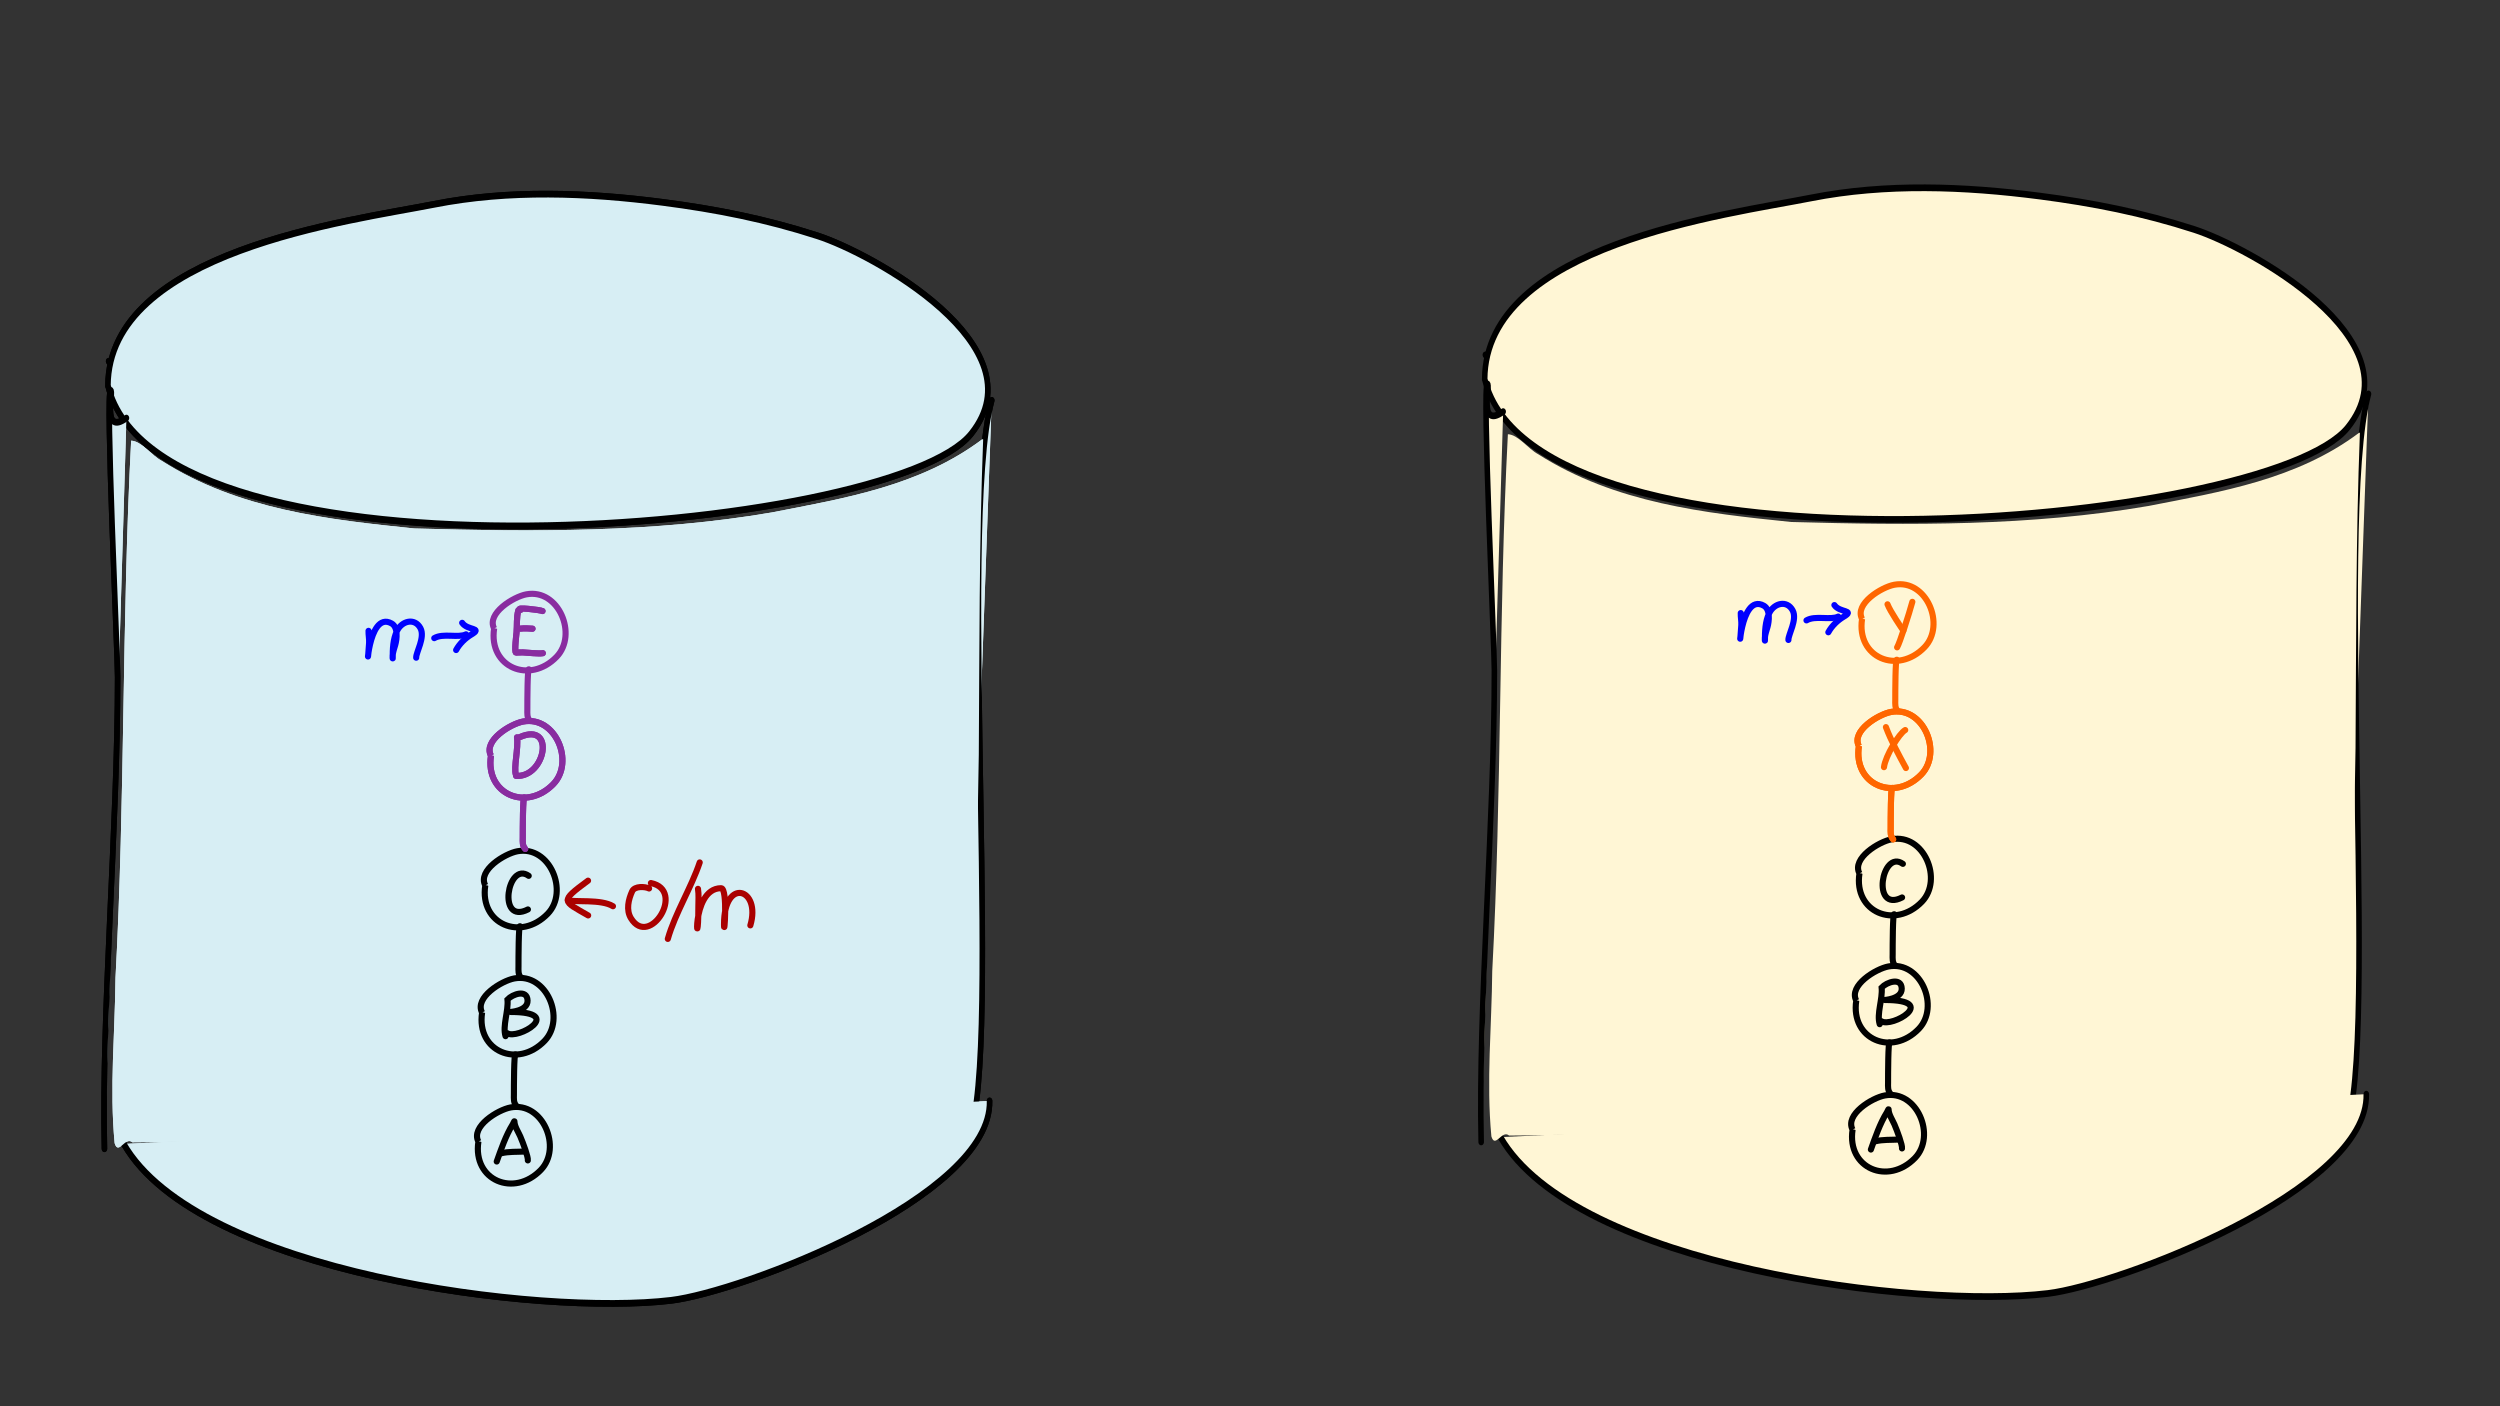 <?xml version="1.0" encoding="UTF-8" standalone="no"?>
<svg
   xmlns:dc="http://purl.org/dc/elements/1.1/"
   xmlns:cc="http://creativecommons.org/ns#"
   xmlns:rdf="http://www.w3.org/1999/02/22-rdf-syntax-ns#"
   xmlns:svg="http://www.w3.org/2000/svg"
   xmlns="http://www.w3.org/2000/svg"
   xmlns:sodipodi="http://sodipodi.sourceforge.net/DTD/sodipodi-0.dtd"
   xmlns:inkscape="http://www.inkscape.org/namespaces/inkscape"
   width="1280"
   height="720"
   viewBox="0 0 338.667 190.5"
   version="1.1"
   id="svg730"
   inkscape:version="1.0.2 (1.0.2+r75+1)"
   sodipodi:docname="repo-push-rejected.svg"
   inkscape:export-filename="/home/bjoern/work/projekte/git-workshop/push-and-pull/push-reject-1.png"
   inkscape:export-xdpi="95"
   inkscape:export-ydpi="95">
  <rect x="0" y="0" width="338.667" height="190.5" fill="#333333" stroke="none"/>
  <defs
     id="defs724" />
  <sodipodi:namedview
     id="base"
     pagecolor="#ffffff"
     bordercolor="#666666"
     borderopacity="1.0"
     inkscape:pageopacity="0.0"
     inkscape:pageshadow="2"
     inkscape:zoom="0.9899495"
     inkscape:cx="618.36424"
     inkscape:cy="266.64092"
     inkscape:document-units="mm"
     inkscape:current-layer="g1033"
     inkscape:document-rotation="0"
     showgrid="true"
     units="px"
     inkscape:window-width="1920"
     inkscape:window-height="1009"
     inkscape:window-x="0"
     inkscape:window-y="34"
     inkscape:window-maximized="1"
     inkscape:snap-global="false"
     showguides="false">
    <inkscape:grid
       type="xygrid"
       id="grid784"
       spacingx="33.867"
       spacingy="33.867"
       empcolor="#3f3fff"
       empopacity="0.459"
       color="#3f3fff"
       opacity="0.165"
       empspacing="2" />
  </sodipodi:namedview>
  <g
     inkscape:label="Repo"
     inkscape:groupmode="layer"
     id="layer1"
     style="display:inline"
     sodipodi:insensitive="true">
    <g
       id="g1785"
       style="fill:#fff6d5;stroke-width:0.783"
       transform="matrix(1.185,0,0,1.375,-37.209,-27.989)">
      <g
         id="g1773"
         transform="matrix(1.489,0,0,1.55,-101.708,-48.445)"
         style="fill:#fff6d5;stroke-width:0.515">
        <path
           style="fill:#fff6d5;stroke:#000000;stroke-width:0.427;stroke-linecap:round"
           d="m 205.272,67.725 c -3.981,-1.79 -0.041,0.006 -1.452,0.213"
           id="path1748" />
        <path
           style="fill:#fff6d5;stroke:#000000;stroke-width:0.427;stroke-linecap:round"
           d="m 203.381,68.484 c 0.066,-8.55 18.594,-10.458 25.049,-11.514 5.75,-0.941 11.781,-0.742 17.554,-0.122 4.096,0.44 7.907,1.061 11.883,2.127 4.11,1.102 17.17,6.982 11.782,12.578 -6.141,6.377 -62.376,10.24 -66.267,-3.068 z"
           id="path1750" />
        <path
           style="fill:#fff6d5;stroke:#000000;stroke-width:0.427;stroke-linecap:round"
           d="m 204.799,70.55 c -1.956,1.159 -0.92,-1.762 -1.215,-1.762 -0.408,0 0.54,16.672 0.54,18.229 0,9.553 -1.253,21.326 -1.013,29.956"
           id="path1756" />
        <path
           style="fill:#fff6d5;stroke:#000000;stroke-width:0.427;stroke-linecap:round"
           d="m 271.235,69.426 c -2.651,8.139 1.069,44.091 -2.059,47.152"
           id="path1758" />
        <path
           style="fill:#fff6d5;stroke:#000000;stroke-width:0.427;stroke-linecap:round"
           d="m 204.597,116.669 c 5.709,8.231 32.044,10.933 42.029,9.935 5.332,-0.533 24.607,-6.523 24.441,-12.669"
           id="path1766" />
      </g>
      <path
         style="fill:#fff6d5;stroke:none;stroke-width:2.454;stroke-linecap:round"
         d="m 1136.195,237.698 c -26.961,17.45 -59.718,21.964 -90.803,27.214 -51.003,7.562 -102.856,7.209 -154.275,5.961 -37.096,-3.279 -75.84,-6.981 -109.037,-25.176 -4.34,-1.98 -8.578,-7.271 -13.108,-7.455 -4.02,66.454 -2.599,133.104 -6.744,199.57 -0.215,20.453 -2.625,41.154 -0.371,61.501 1.659,4.704 4.514,-2.642 7.637,-0.326 60.935,-0.259 121.83,-4.599 182.736,-6.73 59.318,-2.865 118.808,-4.431 178.025,-8.016 3.751,-42.913 3.374,-86.233 4.386,-129.325 0.302,-39.025 0.138,-78.391 1.881,-117.188 -0.103,-0.045 -0.218,-0.047 -0.327,-0.031 z"
         id="path1775"
         transform="scale(0.265)" />
    </g>
    <g
       id="g1853"
       transform="matrix(1,0,0,1.191,-186.502,-19.974)"
       style="fill:#d7eef4;stroke-width:0.916">
      <g
         id="g1835"
         style="fill:#d7eef4;stroke-width:0.783"
         transform="matrix(1.185,0,0,1.155,-37.209,-6.027)">
        <g
           id="g1831"
           transform="matrix(1.489,0,0,1.55,-101.708,-48.445)"
           style="fill:#d7eef4;stroke-width:0.515">
          <path
             style="fill:#d7eef4;stroke:#000000;stroke-width:0.427;stroke-linecap:round"
             d="m 205.272,67.725 c -3.981,-1.79 -0.041,0.006 -1.452,0.213"
             id="path1821" />
          <path
             style="fill:#d7eef4;stroke:#000000;stroke-width:0.427;stroke-linecap:round"
             d="m 203.381,68.484 c 0.066,-8.55 18.594,-10.458 25.049,-11.514 5.75,-0.941 11.781,-0.742 17.554,-0.122 4.096,0.44 7.907,1.061 11.883,2.127 4.11,1.102 17.17,6.982 11.782,12.578 -6.141,6.377 -62.376,10.24 -66.267,-3.068 z"
             id="path1823" />
          <path
             style="fill:#d7eef4;stroke:#000000;stroke-width:0.427;stroke-linecap:round"
             d="m 204.799,70.55 c -1.956,1.159 -0.92,-1.762 -1.215,-1.762 -0.408,0 0.54,16.672 0.54,18.229 0,9.553 -1.253,21.326 -1.013,29.956"
             id="path1825" />
          <path
             style="fill:#d7eef4;stroke:#000000;stroke-width:0.427;stroke-linecap:round"
             d="m 271.235,69.426 c -2.651,8.139 1.069,44.091 -2.059,47.152"
             id="path1827" />
          <path
             style="fill:#d7eef4;stroke:#000000;stroke-width:0.427;stroke-linecap:round"
             d="m 204.597,116.669 c 5.709,8.231 32.044,10.933 42.029,9.935 5.332,-0.533 24.607,-6.523 24.441,-12.669"
             id="path1829" />
        </g>
        <path
           style="fill:#d7eef4;stroke:none;stroke-width:2.454;stroke-linecap:round"
           d="m 1136.195,237.698 c -26.961,17.45 -59.718,21.964 -90.803,27.214 -51.003,7.562 -102.856,7.209 -154.275,5.961 -37.096,-3.279 -75.84,-6.981 -109.037,-25.176 -4.34,-1.98 -8.578,-7.271 -13.108,-7.455 -4.02,66.454 -2.599,133.104 -6.744,199.57 -0.215,20.453 -2.625,41.154 -0.371,61.501 1.659,4.704 4.514,-2.642 7.637,-0.326 60.935,-0.259 121.83,-4.599 182.736,-6.73 59.318,-2.865 118.808,-4.431 178.025,-8.016 3.751,-42.913 3.374,-86.233 4.386,-129.325 0.302,-39.025 0.138,-78.391 1.881,-117.188 -0.103,-0.045 -0.218,-0.047 -0.327,-0.031 z"
           id="path1833"
           transform="scale(0.265)" />
      </g>
      <g
         id="g1851"
         style="fill:#d7eef4;stroke-width:0.783"
         transform="matrix(1.185,0,0,1.155,-37.209,-6.027)">
        <g
           id="g1847"
           transform="matrix(1.489,0,0,1.55,-101.708,-48.445)"
           style="fill:#d7eef4;stroke-width:0.515">
          <path
             style="fill:#d7eef4;stroke:#000000;stroke-width:0.427;stroke-linecap:round"
             d="m 205.272,67.725 c -3.981,-1.79 -0.041,0.006 -1.452,0.213"
             id="path1837" />
          <path
             style="fill:#d7eef4;stroke:#000000;stroke-width:0.427;stroke-linecap:round"
             d="m 203.381,68.484 c 0.066,-8.55 18.594,-10.458 25.049,-11.514 5.75,-0.941 11.781,-0.742 17.554,-0.122 4.096,0.44 7.907,1.061 11.883,2.127 4.11,1.102 17.17,6.982 11.782,12.578 -6.141,6.377 -62.376,10.24 -66.267,-3.068 z"
             id="path1839" />
          <path
             style="fill:#d7eef4;stroke:#000000;stroke-width:0.427;stroke-linecap:round"
             d="m 204.799,70.55 c -1.956,1.159 -0.92,-1.762 -1.215,-1.762 -0.408,0 0.54,16.672 0.54,18.229 0,9.553 -1.253,21.326 -1.013,29.956"
             id="path1841" />
          <path
             style="fill:#d7eef4;stroke:#000000;stroke-width:0.427;stroke-linecap:round"
             d="m 271.235,69.426 c -2.651,8.139 1.069,44.091 -2.059,47.152"
             id="path1843" />
          <path
             style="fill:#d7eef4;stroke:#000000;stroke-width:0.427;stroke-linecap:round"
             d="m 204.597,116.669 c 5.709,8.231 32.044,10.933 42.029,9.935 5.332,-0.533 24.607,-6.523 24.441,-12.669"
             id="path1845" />
        </g>
        <path
           style="fill:#d7eef4;stroke:none;stroke-width:2.454;stroke-linecap:round"
           d="m 1136.195,237.698 c -26.961,17.45 -59.718,21.964 -90.803,27.214 -51.003,7.562 -102.856,7.209 -154.275,5.961 -37.096,-3.279 -75.84,-6.981 -109.037,-25.176 -4.34,-1.98 -8.578,-7.271 -13.108,-7.455 -4.02,66.454 -2.599,133.104 -6.744,199.57 -0.215,20.453 -2.625,41.154 -0.371,61.501 1.659,4.704 4.514,-2.642 7.637,-0.326 60.935,-0.259 121.83,-4.599 182.736,-6.73 59.318,-2.865 118.808,-4.431 178.025,-8.016 3.751,-42.913 3.374,-86.233 4.386,-129.325 0.302,-39.025 0.138,-78.391 1.881,-117.188 -0.103,-0.045 -0.218,-0.047 -0.327,-0.031 z"
           id="path1849"
           transform="scale(0.265)" />
      </g>
    </g>
  </g>
  <g
     inkscape:groupmode="layer"
     id="layer2"
     inkscape:label="Initial Commits"
     style="display:inline"
     sodipodi:insensitive="true">
    <path
       style="fill:none;stroke:#000000;stroke-width:0.829;stroke-linecap:round"
       d="m 250.961,153.028 c -1.062,-2.04 2.631,-4.309 4.368,-4.63 4.383,-0.809 6.987,5.466 4.094,8.464 -3.632,3.764 -9.252,1.427 -8.462,-3.835 z"
       id="path1892" />
    <g
       id="g2030">
      <path
         style="fill:none;stroke:#000000;stroke-width:0.829;stroke-linecap:round"
         d="m 256.105,148.184 c -0.402,-0.463 -0.334,-0.953 -0.334,-1.515 0,-1.093 0.009,-5.772 0.215,-5.435"
         id="path1894" />
      <path
         style="fill:none;stroke:#000000;stroke-width:0.829;stroke-linecap:round"
         d="m 251.462,135.552 c -1.062,-2.04 2.631,-4.309 4.368,-4.63 4.383,-0.809 6.987,5.466 4.094,8.464 -3.632,3.764 -9.252,1.427 -8.462,-3.835 z"
         id="path1896" />
    </g>
    <g
       id="g2026">
      <path
         style="fill:none;stroke:#000000;stroke-width:0.829;stroke-linecap:round"
         d="m 256.726,130.815 c -0.402,-0.463 -0.334,-0.953 -0.334,-1.515 0,-1.093 0.009,-5.772 0.215,-5.435"
         id="path1898" />
      <path
         style="fill:none;stroke:#000000;stroke-width:0.829;stroke-linecap:round"
         d="m 251.892,118.323 c -1.062,-2.04 2.631,-4.309 4.368,-4.63 4.383,-0.809 6.987,5.466 4.094,8.464 -3.632,3.764 -9.252,1.427 -8.462,-3.835 z"
         id="path1900" />
    </g>
    <path
       style="fill:none;stroke:#000000;stroke-width:0.829;stroke-linecap:round"
       d="m 253.443,155.724 c 0.582,-1.635 1.231,-3.543 2.172,-5.048 0.078,-0.124 0.227,-0.522 0.227,-0.376 0,0.648 0.542,1.449 0.788,2.019 0.397,0.922 1.102,2.833 1.026,3.255"
       id="path1902" />
    <path
       style="fill:none;stroke:#000000;stroke-width:0.829;stroke-linecap:round"
       d="m 254.052,154.607 c 1.017,-0.249 2.118,-0.177 3.175,-0.236"
       id="path1906" />
    <path
       style="fill:none;stroke:#000000;stroke-width:0.829;stroke-linecap:round"
       d="m 254.637,138.742 c -0.429,-1.391 0.416,-3.399 0.263,-4.963 0.689,-0.735 2.675,-1.431 2.721,0.14 0.043,1.462 -2.503,1.547 -2.268,1.547 7.425,0 0.885,3.834 -0.501,2.868"
       id="path1908" />
    <path
       style="fill:none;stroke:#000000;stroke-width:0.829;stroke-linecap:round"
       d="m 257.776,117.023 c -2.868,-2.046 -4.328,6.707 -0.107,4.554"
       id="path1910" />
    <path
       style="fill:none;stroke:#000000;stroke-width:0.829;stroke-linecap:round"
       d="m 64.807,154.651 c -1.062,-2.04 2.631,-4.309 4.368,-4.63 4.383,-0.809 6.987,5.466 4.094,8.464 -3.632,3.764 -9.252,1.427 -8.462,-3.835 z"
       id="path1892-3" />
    <g
       id="g2030-6"
       transform="translate(-186.154,1.623)">
      <path
         style="fill:none;stroke:#000000;stroke-width:0.829;stroke-linecap:round"
         d="m 256.105,148.184 c -0.402,-0.463 -0.334,-0.953 -0.334,-1.515 0,-1.093 0.009,-5.772 0.215,-5.435"
         id="path1894-7" />
      <path
         style="fill:none;stroke:#000000;stroke-width:0.829;stroke-linecap:round"
         d="m 251.462,135.552 c -1.062,-2.04 2.631,-4.309 4.368,-4.63 4.383,-0.809 6.987,5.466 4.094,8.464 -3.632,3.764 -9.252,1.427 -8.462,-3.835 z"
         id="path1896-5" />
    </g>
    <g
       id="g2026-3"
       transform="translate(-186.154,1.623)">
      <path
         style="fill:none;stroke:#000000;stroke-width:0.829;stroke-linecap:round"
         d="m 256.726,130.815 c -0.402,-0.463 -0.334,-0.953 -0.334,-1.515 0,-1.093 0.009,-5.772 0.215,-5.435"
         id="path1898-5" />
      <path
         style="fill:none;stroke:#000000;stroke-width:0.829;stroke-linecap:round"
         d="m 251.892,118.323 c -1.062,-2.04 2.631,-4.309 4.368,-4.63 4.383,-0.809 6.987,5.466 4.094,8.464 -3.632,3.764 -9.252,1.427 -8.462,-3.835 z"
         id="path1900-6" />
    </g>
    <path
       style="fill:none;stroke:#000000;stroke-width:0.829;stroke-linecap:round"
       d="m 67.29,157.347 c 0.582,-1.635 1.231,-3.543 2.172,-5.048 0.078,-0.124 0.227,-0.522 0.227,-0.376 0,0.648 0.542,1.449 0.788,2.019 0.397,0.922 1.102,2.833 1.026,3.255"
       id="path1902-2" />
    <path
       style="fill:none;stroke:#000000;stroke-width:0.829;stroke-linecap:round"
       d="m 67.899,156.23 c 1.017,-0.249 2.118,-0.177 3.175,-0.236"
       id="path1906-9" />
    <path
       style="fill:none;stroke:#000000;stroke-width:0.829;stroke-linecap:round"
       d="m 68.483,140.365 c -0.429,-1.391 0.416,-3.399 0.263,-4.963 0.689,-0.735 2.675,-1.431 2.721,0.14 0.043,1.462 -2.503,1.547 -2.268,1.547 7.425,0 0.885,3.834 -0.501,2.868"
       id="path1908-1" />
    <path
       style="fill:none;stroke:#000000;stroke-width:0.829;stroke-linecap:round"
       d="m 71.622,118.646 c -2.868,-2.046 -4.328,6.707 -0.107,4.554"
       id="path1910-2" />
  </g>
  <g
     inkscape:groupmode="layer"
     id="layer4"
     inkscape:label="New Commits"
     style="display:inline">
    <path
       style="fill:none;stroke:#892ca0;stroke-width:0.829;stroke-linecap:round"
       d="m 70.038,99.889 c 0.218,1.472 -0.485,4.095 -0.143,5.089"
       id="path2107" />
    <path
       style="fill:none;stroke:#892ca0;stroke-width:0.829;stroke-linecap:round"
       d="m 70.443,99.844 c 4.836,-2.103 3.464,5.493 -0.523,5.264"
       id="path2109" />
    <path
       style="fill:none;stroke:#892ca0;stroke-width:0.829;stroke-linecap:round"
       d="m 70.222,82.67 c -0.272,0.926 -0.161,2.012 -0.245,2.997 -0.011,0.134 -0.338,2.739 -0.066,2.739 0.245,0 0.641,-0.041 0.925,-0.027 0.79,0.039 2.163,0.204 2.697,0.107"
       id="path2113" />
    <path
       style="fill:none;stroke:#892ca0;stroke-width:0.829;stroke-linecap:round"
       d="m 70.55,82.606 c -0.928,-0.398 2.624,0.002 2.942,0.172"
       id="path2115" />
    <path
       style="fill:none;stroke:#892ca0;stroke-width:0.829;stroke-linecap:round"
       d="m 70.514,85.157 c 0.536,-0.061 1.093,-0.028 1.623,0.011"
       id="path2117" />
    <path
       style="fill:none;stroke:#892ca0;stroke-width:0.829;stroke-linecap:round"
       d="m 70.038,99.889 c 0.218,1.472 -0.485,4.095 -0.143,5.089"
       id="path2234" />
    <path
       style="fill:none;stroke:#892ca0;stroke-width:0.829;stroke-linecap:round"
       d="m 70.443,99.844 c 4.836,-2.103 3.464,5.493 -0.523,5.264"
       id="path2236" />
    <path
       style="fill:none;stroke:#892ca0;stroke-width:0.829;stroke-linecap:round"
       d="m 70.222,82.67 c -0.272,0.926 -0.161,2.012 -0.245,2.997 -0.011,0.134 -0.338,2.739 -0.066,2.739 0.245,0 0.641,-0.041 0.925,-0.027 0.79,0.039 2.163,0.204 2.697,0.107"
       id="path2238" />
    <path
       style="fill:none;stroke:#892ca0;stroke-width:0.829;stroke-linecap:round"
       d="m 70.55,82.606 c -0.928,-0.398 2.624,0.002 2.942,0.172"
       id="path2240" />
    <path
       style="fill:none;stroke:#892ca0;stroke-width:0.829;stroke-linecap:round"
       d="m 70.514,85.157 c 0.536,-0.061 1.093,-0.028 1.623,0.011"
       id="path2242" />
    <g
       id="g2096"
       transform="translate(-184.954,-33.181)"
       style="stroke:#892ca0">
      <path
         style="fill:none;stroke:#892ca0;stroke-width:0.829;stroke-linecap:round"
         d="m 256.105,148.184 c -0.402,-0.463 -0.334,-0.953 -0.334,-1.515 0,-1.093 0.009,-5.772 0.215,-5.435"
         id="path2092" />
      <path
         style="fill:none;stroke:#892ca0;stroke-width:0.829;stroke-linecap:round"
         d="m 251.462,135.552 c -1.062,-2.04 2.631,-4.309 4.368,-4.63 4.383,-0.809 6.987,5.466 4.094,8.464 -3.632,3.764 -9.252,1.427 -8.462,-3.835 z"
         id="path2094" />
    </g>
    <g
       id="g2102"
       transform="translate(-184.954,-33.181)"
       style="stroke:#892ca0">
      <path
         style="fill:none;stroke:#892ca0;stroke-width:0.829;stroke-linecap:round"
         d="m 256.726,130.815 c -0.402,-0.463 -0.334,-0.953 -0.334,-1.515 0,-1.093 0.009,-5.772 0.215,-5.435"
         id="path2098" />
      <path
         style="fill:none;stroke:#892ca0;stroke-width:0.829;stroke-linecap:round"
         d="m 251.892,118.323 c -1.062,-2.04 2.631,-4.309 4.368,-4.63 4.383,-0.809 6.987,5.466 4.094,8.464 -3.632,3.764 -9.252,1.427 -8.462,-3.835 z"
         id="path2100" />
    </g>
    <g
       id="g2248"
       transform="translate(-184.954,-33.181)"
       style="stroke:#892ca0">
      <path
         style="fill:none;stroke:#892ca0;stroke-width:0.829;stroke-linecap:round"
         d="m 256.105,148.184 c -0.402,-0.463 -0.334,-0.953 -0.334,-1.515 0,-1.093 0.009,-5.772 0.215,-5.435"
         id="path2244" />
      <path
         style="fill:none;stroke:#892ca0;stroke-width:0.829;stroke-linecap:round"
         d="m 251.462,135.552 c -1.062,-2.04 2.631,-4.309 4.368,-4.63 4.383,-0.809 6.987,5.466 4.094,8.464 -3.632,3.764 -9.252,1.427 -8.462,-3.835 z"
         id="path2246" />
    </g>
    <g
       id="g696"
       style="stroke:#ff6600">
      <g
         id="g654"
         transform="translate(0.355,-34.479)"
         style="stroke:#ff6600">
        <path
           style="fill:none;stroke:#ff6600;stroke-width:0.829;stroke-linecap:round"
           d="m 256.105,148.184 c -0.402,-0.463 -0.334,-0.953 -0.334,-1.515 0,-1.093 0.009,-5.772 0.215,-5.435"
           id="path650" />
        <path
           style="fill:none;stroke:#ff6600;stroke-width:0.829;stroke-linecap:round"
           d="m 251.462,135.552 c -1.062,-2.04 2.631,-4.309 4.368,-4.63 4.383,-0.809 6.987,5.466 4.094,8.464 -3.632,3.764 -9.252,1.427 -8.462,-3.835 z"
           id="path652" />
      </g>
      <g
         id="g671"
         style="stroke:#ff6600">
        <g
           id="g660"
           transform="translate(0.355,-34.479)"
           style="stroke:#ff6600">
          <path
             style="fill:none;stroke:#ff6600;stroke-width:0.829;stroke-linecap:round"
             d="m 256.726,130.815 c -0.402,-0.463 -0.334,-0.953 -0.334,-1.515 0,-1.093 0.009,-5.772 0.215,-5.435"
             id="path656" />
          <path
             style="fill:none;stroke:#ff6600;stroke-width:0.829;stroke-linecap:round"
             d="m 251.892,118.323 c -1.062,-2.04 2.631,-4.309 4.368,-4.63 4.383,-0.809 6.987,5.466 4.094,8.464 -3.632,3.764 -9.252,1.427 -8.462,-3.835 z"
             id="path658" />
        </g>
      </g>
      <path
         style="fill:none;stroke:#ff6600;stroke-width:0.829;stroke-linecap:round"
         d="m 256.46,113.705 c -0.402,-0.463 -0.334,-0.953 -0.334,-1.515 0,-1.093 0.009,-5.772 0.215,-5.435"
         id="path662" />
      <path
         style="fill:none;stroke:#ff6600;stroke-width:0.829;stroke-linecap:round"
         d="m 251.817,101.074 c -1.062,-2.04 2.631,-4.309 4.368,-4.63 4.383,-0.809 6.987,5.466 4.094,8.464 -3.632,3.764 -9.252,1.427 -8.462,-3.835 z"
         id="path664" />
      <path
         style="fill:none;stroke:#ff6600;stroke-width:0.829;stroke-linecap:round"
         d="m 255.48,98.5 c 0.695,1.857 1.759,3.799 2.709,5.543"
         id="path675" />
      <path
         style="fill:none;stroke:#ff6600;stroke-width:0.829;stroke-linecap:round"
         d="m 255.217,103.924 c 0.196,-1.542 2.072,-4.588 2.876,-5.027"
         id="path677" />
      <path
         style="fill:none;stroke:#ff6600;stroke-width:0.829;stroke-linecap:round"
         d="m 255.695,81.862 c 0.361,0.962 1.988,3.337 2.148,3.566"
         id="path679" />
      <path
         style="fill:none;stroke:#ff6600;stroke-width:0.829;stroke-linecap:round"
         d="m 259.06,81.529 c -0.448,1.658 -1.717,5.599 -2.065,6.166"
         id="path681" />
    </g>
  </g>
  <g
     inkscape:groupmode="layer"
     id="g1033"
     inkscape:label="Refs after new commits copy"
     style="display:inline">
    <g
       id="g1009"
       transform="translate(0.37,-34.733)">
      <path
         style="fill:none;stroke:#0000ff;stroke-width:0.829;stroke-linecap:round"
         d="m 235.444,117.787 c -0.017,0.547 0.109,1.083 0.076,1.633 -0.358,5.927 -0.316,-4.527 3.047,-2.636 0.907,0.51 0.719,2.111 0.498,2.894 -0.136,0.482 -0.294,0.907 -0.354,1.413 -0.016,0.136 0.008,0.547 0.008,0.41 0,-1.251 0.027,-2.558 0.591,-3.722 0.651,-1.343 2.391,-1.8 3.165,-0.357 0.666,1.242 -0.614,3.291 -0.574,4.003"
         id="path1003" />
      <path
         style="fill:none;stroke:#0000ff;stroke-width:0.829;stroke-linecap:round"
         d="m 244.348,118.775 c 1.192,-0.703 3.251,0.007 4.304,-0.516"
         id="path1005" />
      <path
         style="fill:none;stroke:#0000ff;stroke-width:0.829;stroke-linecap:round"
         d="m 248.129,116.701 c 0.714,1.06 2.831,0.633 1.266,1.572 -0.848,0.509 -1.61,1.243 -2.085,2.111"
         id="path1007" />
    </g>
    <g
       id="g1017"
       transform="translate(-185.52,-32.328)">
      <path
         style="fill:none;stroke:#0000ff;stroke-width:0.829;stroke-linecap:round"
         d="m 235.444,117.787 c -0.017,0.547 0.109,1.083 0.076,1.633 -0.358,5.927 -0.316,-4.527 3.047,-2.636 0.907,0.51 0.719,2.111 0.498,2.894 -0.136,0.482 -0.294,0.907 -0.354,1.413 -0.016,0.136 0.008,0.547 0.008,0.41 0,-1.251 0.027,-2.558 0.591,-3.722 0.651,-1.343 2.391,-1.8 3.165,-0.357 0.666,1.242 -0.614,3.291 -0.574,4.003"
         id="path1011" />
      <path
         style="fill:none;stroke:#0000ff;stroke-width:0.829;stroke-linecap:round"
         d="m 244.348,118.775 c 1.192,-0.703 3.251,0.007 4.304,-0.516"
         id="path1013" />
      <path
         style="fill:none;stroke:#0000ff;stroke-width:0.829;stroke-linecap:round"
         d="m 248.129,116.701 c 0.714,1.06 2.831,0.633 1.266,1.572 -0.848,0.509 -1.61,1.243 -2.085,2.111"
         id="path1015" />
    </g>
    <g
       id="g1031"
       transform="translate(-0.236,0.152)">
      <g
         id="g1025"
         style="stroke:#aa0000"
         transform="translate(4.233,-1.058)">
        <path
           style="fill:none;stroke:#aa0000;stroke-width:0.829;stroke-linecap:round"
           d="m 83.932,121.265 c -0.517,-0.263 -1.951,-0.364 -2.291,0.379 -0.508,1.11 -0.851,2.544 -0.156,3.668 2.526,4.091 7.452,-3.829 2.694,-4.781"
           id="path1019" />
        <path
           style="fill:none;stroke:#aa0000;stroke-width:0.829;stroke-linecap:round"
           d="m 86.47,128.096 c 0.991,-3.477 3.181,-6.942 4.321,-10.36"
           id="path1021" />
        <path
           style="fill:none;stroke:#aa0000;stroke-width:0.829;stroke-linecap:round"
           d="m 90.557,121.316 c 0.126,0.791 0.052,1.583 0.052,2.378 0,7.96 -1.268,-2.467 3.085,-2.467 0.933,0 0.39,7.11 0.39,4.883 0,-6.438 5.061,-4.867 3.566,0.152"
           id="path1023" />
      </g>
      <path
         style="fill:none;stroke:#aa0000;stroke-width:0.829;stroke-linecap:round"
         d="m 83.272,122.612 c -1.587,-0.992 -5.261,-0.51 -6.11,-0.82"
         id="path1027" />
      <path
         style="fill:none;stroke:#aa0000;stroke-width:0.829;stroke-linecap:round"
         d="m 79.896,119.149 c -3.901,2.875 -3.421,2.72 0.017,4.709"
         id="path1029" />
    </g>
    <g
       id="g1343-1"
       style="display:inline"
       transform="translate(-96.398,-127.64)">
      <path
         style="fill:none;stroke:#ff0000;stroke-width:0.829;stroke-linecap:round"
         d="m 177.597,97.793 c -0.115,1.092 -0.791,2.053 -1.233,3.071 -5.761,13.292 5.478,-0.494 8.523,0.956 1.021,0.487 -7.135,12.977 -11.586,20.689"
         id="path1038-2" />
      <path
         style="fill:none;stroke:#ff0000;stroke-width:0.829;stroke-linecap:round"
         d="m 172.209,114.682 c -5.002,17.356 10.691,2.355 13.946,-1.183"
         id="path1040-9" />
    </g>
    <g
       id="g1254-3"
       transform="translate(-124.699,-106.65)"
       style="display:inline">
      <path
         style="fill:none;stroke:#338000;stroke-width:0.829;stroke-linecap:round"
         d="m 159.839,88.717 c -0.183,0.505 -0.101,1.099 -0.101,1.633 0,1.761 0.12,3.422 -0.051,5.18 -0.023,0.24 -0.079,2.495 -0.101,1.648"
         id="path1238-1" />
      <path
         style="fill:none;stroke:#338000;stroke-width:0.829;stroke-linecap:round"
         d="m 159.94,89.621 c -0.884,-1.878 3.335,-2.268 4.152,-0.798 1.622,2.92 -2.001,3.673 -3.764,2.993"
         id="path1240-9" />
      <path
         style="fill:none;stroke:#338000;stroke-width:0.829;stroke-linecap:round"
         d="m 166.236,87.881 c -0.224,0.942 -0.252,2.043 0.059,2.977 0.678,2.033 2.361,0.355 2.701,-0.896 0.944,-3.475 -0.596,-1.996 0.591,1.694"
         id="path1242-4" />
      <path
         style="fill:none;stroke:#338000;stroke-width:0.829;stroke-linecap:round"
         d="m 174.448,87.912 c -0.618,-0.517 -2.245,-0.673 -2.245,0.471 0,0.05 3.031,0.42 2.566,2.263 -0.426,1.688 -2.88,0.813 -3.232,-0.387"
         id="path1244-7" />
      <path
         style="fill:none;stroke:#338000;stroke-width:0.829;stroke-linecap:round"
         d="m 176.583,84.129 c -0.121,1.031 -0.202,2.07 -0.279,3.106 -0.045,0.609 -0.049,1.211 -0.143,1.815 -0.077,0.494 -0.177,0.963 -0.177,1.466 0,2.733 0.098,-1.952 0.523,-2.59 0.19,-0.285 0.755,-0.438 1.08,-0.38 1.598,0.288 0.745,4.683 0.608,3.517"
         id="path1246-8" />
      <path
         style="fill:none;stroke:#338000;stroke-width:0.829;stroke-linecap:round"
         d="m 180.651,89.643 c 0.944,0.255 8.545,-0.268 8.423,0.197"
         id="path1248-4" />
      <path
         style="fill:none;stroke:#338000;stroke-width:0.829;stroke-linecap:round"
         d="m 187.715,88.102 c 0.503,0.495 1.005,0.998 1.553,1.443 0.527,0.429 1.311,0.768 0.363,0.501 -0.984,-0.277 -2.191,1.264 -2.22,1.344"
         id="path1250-5" />
      <path
         style="fill:none;stroke:#338000;stroke-width:0.829;stroke-linecap:round"
         d="m 147.213,89.97 c 0.899,0.537 9.745,-0.718 9.317,0.129"
         id="path1252-0" />
    </g>
  </g>
  <g
     inkscape:groupmode="layer"
     id="g782"
     inkscape:label="try push"
     style="display:none">
    <path
       style="fill:none;stroke:#892ca0;stroke-width:0.829;stroke-linecap:round"
       d="m 237.044,98.687 c 0.218,1.472 -0.485,4.095 -0.143,5.089"
       id="path698" />
    <path
       style="fill:none;stroke:#892ca0;stroke-width:0.829;stroke-linecap:round"
       d="m 237.449,98.642 c 4.836,-2.103 3.464,5.493 -0.523,5.264"
       id="path700" />
    <path
       style="fill:none;stroke:#892ca0;stroke-width:0.829;stroke-linecap:round"
       d="m 237.228,81.468 c -0.272,0.926 -0.161,2.012 -0.245,2.997 -0.011,0.134 -0.338,2.739 -0.066,2.739 0.245,0 0.641,-0.041 0.925,-0.027 0.79,0.039 2.163,0.204 2.697,0.107"
       id="path702" />
    <path
       style="fill:none;stroke:#892ca0;stroke-width:0.829;stroke-linecap:round"
       d="m 237.521,83.955 c 0.536,-0.061 1.093,-0.028 1.623,0.011"
       id="path706" />
    <path
       style="fill:none;stroke:#892ca0;stroke-width:0.829;stroke-linecap:round"
       d="m 237.044,98.687 c 0.218,1.472 -0.485,4.095 -0.143,5.089"
       id="path708" />
    <path
       style="fill:none;stroke:#892ca0;stroke-width:0.829;stroke-linecap:round"
       d="m 237.449,98.642 c 4.836,-2.103 3.464,5.493 -0.523,5.264"
       id="path710" />
    <path
       style="fill:none;stroke:#892ca0;stroke-width:0.829;stroke-linecap:round"
       d="m 237.228,81.468 c -0.272,0.926 -0.161,2.012 -0.245,2.997 -0.011,0.134 -0.338,2.739 -0.066,2.739 0.245,0 0.641,-0.041 0.925,-0.027 0.79,0.039 2.163,0.204 2.697,0.107"
       id="path712" />
    <path
       style="fill:none;stroke:#892ca0;stroke-width:0.829;stroke-linecap:round"
       d="m 237.511,81.382 c -0.928,-0.398 2.624,0.002 2.942,0.172"
       id="path714" />
    <path
       style="fill:none;stroke:#892ca0;stroke-width:0.829;stroke-linecap:round"
       d="m 237.521,83.955 c 0.536,-0.061 1.093,-0.028 1.623,0.011"
       id="path716" />
    <path
       style="fill:none;stroke:#892ca0;stroke-width:0.829;stroke-linecap:round"
       d="m 252.472,114.988 c -1.709,-0.202 -2.384,-0.85 -3.334,-1.524 -1.85,-1.313 -9.751,-6.942 -8.707,-6.718"
       id="path718" />
    <path
       style="fill:none;stroke:#892ca0;stroke-width:0.829;stroke-linecap:round"
       d="m 233.515,101.17 c -1.062,-2.04 2.631,-4.309 4.368,-4.63 4.383,-0.809 6.987,5.466 4.094,8.464 -3.632,3.764 -9.252,1.427 -8.462,-3.835 z"
       id="path720" />
    <path
       style="fill:none;stroke:#892ca0;stroke-width:0.829;stroke-linecap:round"
       d="m 238.778,96.433 c -0.402,-0.463 -0.334,-0.953 -0.334,-1.515 0,-1.093 0.009,-5.772 0.215,-5.435"
       id="path724" />
    <path
       style="fill:none;stroke:#892ca0;stroke-width:0.829;stroke-linecap:round"
       d="m 234.267,83.661 c -1.062,-2.04 2.631,-4.309 4.368,-4.63 4.383,-0.809 6.987,5.466 4.094,8.464 -3.632,3.764 -9.252,1.427 -8.462,-3.835 z"
       id="path726"
       inkscape:export-xdpi="95"
       inkscape:export-ydpi="95" />
    <path
       style="fill:none;stroke:#892ca0;stroke-width:0.829;stroke-linecap:round"
       d="m 233.515,101.17 c -1.062,-2.04 2.631,-4.309 4.368,-4.63 4.383,-0.809 6.987,5.466 4.094,8.464 -3.632,3.764 -9.252,1.427 -8.462,-3.835 z"
       id="path732" />
    <g
       id="g752"
       transform="translate(-3.245,21.916)">
      <path
         style="fill:none;stroke:#338000;stroke-width:0.829;stroke-linecap:round"
         d="m 159.839,88.717 c -0.183,0.505 -0.101,1.099 -0.101,1.633 0,1.761 0.12,3.422 -0.051,5.18 -0.023,0.24 -0.079,2.495 -0.101,1.648"
         id="path736" />
      <path
         style="fill:none;stroke:#338000;stroke-width:0.829;stroke-linecap:round"
         d="m 159.94,89.621 c -0.884,-1.878 3.335,-2.268 4.152,-0.798 1.622,2.92 -2.001,3.673 -3.764,2.993"
         id="path738" />
      <path
         style="fill:none;stroke:#338000;stroke-width:0.829;stroke-linecap:round"
         d="m 166.236,87.881 c -0.224,0.942 -0.252,2.043 0.059,2.977 0.678,2.033 2.361,0.355 2.701,-0.896 0.944,-3.475 -0.596,-1.996 0.591,1.694"
         id="path740" />
      <path
         style="fill:none;stroke:#338000;stroke-width:0.829;stroke-linecap:round"
         d="m 174.448,87.912 c -0.618,-0.517 -2.245,-0.673 -2.245,0.471 0,0.05 3.031,0.42 2.566,2.263 -0.426,1.688 -2.88,0.813 -3.232,-0.387"
         id="path742" />
      <path
         style="fill:none;stroke:#338000;stroke-width:0.829;stroke-linecap:round"
         d="m 176.583,84.129 c -0.121,1.031 -0.202,2.07 -0.279,3.106 -0.045,0.609 -0.049,1.211 -0.143,1.815 -0.077,0.494 -0.177,0.963 -0.177,1.466 0,2.733 0.098,-1.952 0.523,-2.59 0.19,-0.285 0.755,-0.438 1.08,-0.38 1.598,0.288 0.745,4.683 0.608,3.517"
         id="path744" />
      <path
         style="fill:none;stroke:#338000;stroke-width:0.829;stroke-linecap:round"
         d="m 180.651,89.643 c 0.944,0.255 8.545,-0.268 8.423,0.197"
         id="path746" />
      <path
         style="fill:none;stroke:#338000;stroke-width:0.829;stroke-linecap:round"
         d="m 187.715,88.102 c 0.503,0.495 1.005,0.998 1.553,1.443 0.527,0.429 1.311,0.768 0.363,0.501 -0.984,-0.277 -2.191,1.264 -2.22,1.344"
         id="path748" />
      <path
         style="fill:none;stroke:#338000;stroke-width:0.829;stroke-linecap:round"
         d="m 147.213,89.97 c 0.899,0.537 9.745,-0.718 9.317,0.129"
         id="path750" />
    </g>
    <g
       id="g780"
       style="stroke:#ff6600">
      <g
         id="g758"
         transform="translate(0.355,-34.479)"
         style="stroke:#ff6600">
        <path
           style="fill:none;stroke:#ff6600;stroke-width:0.829;stroke-linecap:round"
           d="m 256.105,148.184 c -0.402,-0.463 -0.334,-0.953 -0.334,-1.515 0,-1.093 0.009,-5.772 0.215,-5.435"
           id="path754" />
        <path
           style="fill:none;stroke:#ff6600;stroke-width:0.829;stroke-linecap:round"
           d="m 251.462,135.552 c -1.062,-2.04 2.631,-4.309 4.368,-4.63 4.383,-0.809 6.987,5.466 4.094,8.464 -3.632,3.764 -9.252,1.427 -8.462,-3.835 z"
           id="path756" />
      </g>
      <g
         id="g766"
         style="stroke:#ff6600">
        <g
           id="g764"
           transform="translate(0.355,-34.479)"
           style="stroke:#ff6600">
          <path
             style="fill:none;stroke:#ff6600;stroke-width:0.829;stroke-linecap:round"
             d="m 256.726,130.815 c -0.402,-0.463 -0.334,-0.953 -0.334,-1.515 0,-1.093 0.009,-5.772 0.215,-5.435"
             id="path760" />
          <path
             style="fill:none;stroke:#ff6600;stroke-width:0.829;stroke-linecap:round"
             d="m 251.892,118.323 c -1.062,-2.04 2.631,-4.309 4.368,-4.63 4.383,-0.809 6.987,5.466 4.094,8.464 -3.632,3.764 -9.252,1.427 -8.462,-3.835 z"
             id="path762" />
        </g>
      </g>
      <path
         style="fill:none;stroke:#ff6600;stroke-width:0.829;stroke-linecap:round"
         d="m 256.46,113.705 c -0.402,-0.463 -0.334,-0.953 -0.334,-1.515 0,-1.093 0.009,-5.772 0.215,-5.435"
         id="path768" />
      <path
         style="fill:none;stroke:#ff6600;stroke-width:0.829;stroke-linecap:round"
         d="m 251.817,101.074 c -1.062,-2.04 2.631,-4.309 4.368,-4.63 4.383,-0.809 6.987,5.466 4.094,8.464 -3.632,3.764 -9.252,1.427 -8.462,-3.835 z"
         id="path770" />
      <path
         style="fill:none;stroke:#ff6600;stroke-width:0.829;stroke-linecap:round"
         d="m 255.48,98.5 c 0.695,1.857 1.759,3.799 2.709,5.543"
         id="path772" />
      <path
         style="fill:none;stroke:#ff6600;stroke-width:0.829;stroke-linecap:round"
         d="m 255.217,103.924 c 0.196,-1.542 2.072,-4.588 2.876,-5.027"
         id="path774" />
      <path
         style="fill:none;stroke:#ff6600;stroke-width:0.829;stroke-linecap:round"
         d="m 255.695,81.862 c 0.361,0.962 1.988,3.337 2.148,3.566"
         id="path776" />
      <path
         style="fill:none;stroke:#ff6600;stroke-width:0.829;stroke-linecap:round"
         d="m 259.06,81.529 c -0.448,1.658 -1.717,5.599 -2.065,6.166"
         id="path778" />
    </g>
    <path
       style="display:inline;fill:none;stroke:#892ca0;stroke-width:0.829;stroke-linecap:round"
       d="m 70.212,100.201 c 0.218,1.472 -0.485,4.095 -0.143,5.089"
       id="path2107-3" />
    <path
       style="display:inline;fill:none;stroke:#892ca0;stroke-width:0.829;stroke-linecap:round"
       d="m 70.617,100.156 c 4.836,-2.103 3.464,5.493 -0.523,5.264"
       id="path2109-6" />
    <path
       style="display:inline;fill:none;stroke:#892ca0;stroke-width:0.829;stroke-linecap:round"
       d="m 70.396,82.982 c -0.272,0.926 -0.161,2.012 -0.245,2.997 -0.011,0.134 -0.338,2.739 -0.066,2.739 0.245,0 0.641,-0.041 0.925,-0.027 0.79,0.039 2.163,0.204 2.697,0.107"
       id="path2113-7" />
    <path
       style="display:inline;fill:none;stroke:#892ca0;stroke-width:0.829;stroke-linecap:round"
       d="m 70.724,82.918 c -0.928,-0.398 2.624,0.002 2.942,0.172"
       id="path2115-5" />
    <path
       style="display:inline;fill:none;stroke:#892ca0;stroke-width:0.829;stroke-linecap:round"
       d="m 70.689,85.469 c 0.536,-0.061 1.093,-0.028 1.623,0.011"
       id="path2117-3" />
    <path
       style="display:inline;fill:none;stroke:#892ca0;stroke-width:0.829;stroke-linecap:round"
       d="m 70.212,100.201 c 0.218,1.472 -0.485,4.095 -0.143,5.089"
       id="path2234-5" />
    <path
       style="display:inline;fill:none;stroke:#892ca0;stroke-width:0.829;stroke-linecap:round"
       d="m 70.617,100.156 c 4.836,-2.103 3.464,5.493 -0.523,5.264"
       id="path2236-6" />
    <path
       style="display:inline;fill:none;stroke:#892ca0;stroke-width:0.829;stroke-linecap:round"
       d="m 70.396,82.982 c -0.272,0.926 -0.161,2.012 -0.245,2.997 -0.011,0.134 -0.338,2.739 -0.066,2.739 0.245,0 0.641,-0.041 0.925,-0.027 0.79,0.039 2.163,0.204 2.697,0.107"
       id="path2238-2" />
    <path
       style="display:inline;fill:none;stroke:#892ca0;stroke-width:0.829;stroke-linecap:round"
       d="m 70.724,82.918 c -0.928,-0.398 2.624,0.002 2.942,0.172"
       id="path2240-9" />
    <path
       style="display:inline;fill:none;stroke:#892ca0;stroke-width:0.829;stroke-linecap:round"
       d="m 70.689,85.469 c 0.536,-0.061 1.093,-0.028 1.623,0.011"
       id="path2242-1" />
    <g
       id="g2096-2"
       transform="translate(-184.779,-32.869)"
       style="display:inline;stroke:#892ca0">
      <path
         style="fill:none;stroke:#892ca0;stroke-width:0.829;stroke-linecap:round"
         d="m 256.105,148.184 c -0.402,-0.463 -0.334,-0.953 -0.334,-1.515 0,-1.093 0.009,-5.772 0.215,-5.435"
         id="path2092-7" />
      <path
         style="fill:none;stroke:#892ca0;stroke-width:0.829;stroke-linecap:round"
         d="m 251.462,135.552 c -1.062,-2.04 2.631,-4.309 4.368,-4.63 4.383,-0.809 6.987,5.466 4.094,8.464 -3.632,3.764 -9.252,1.427 -8.462,-3.835 z"
         id="path2094-0" />
    </g>
    <g
       id="g2102-9"
       transform="translate(-184.779,-32.869)"
       style="display:inline;stroke:#892ca0">
      <path
         style="fill:none;stroke:#892ca0;stroke-width:0.829;stroke-linecap:round"
         d="m 256.726,130.815 c -0.402,-0.463 -0.334,-0.953 -0.334,-1.515 0,-1.093 0.009,-5.772 0.215,-5.435"
         id="path2098-3" />
      <path
         style="fill:none;stroke:#892ca0;stroke-width:0.829;stroke-linecap:round"
         d="m 251.892,118.323 c -1.062,-2.04 2.631,-4.309 4.368,-4.63 4.383,-0.809 6.987,5.466 4.094,8.464 -3.632,3.764 -9.252,1.427 -8.462,-3.835 z"
         id="path2100-6" />
    </g>
    <g
       id="g2248-0"
       transform="translate(-184.779,-32.869)"
       style="display:inline;stroke:#892ca0">
      <path
         style="fill:none;stroke:#892ca0;stroke-width:0.829;stroke-linecap:round"
         d="m 256.105,148.184 c -0.402,-0.463 -0.334,-0.953 -0.334,-1.515 0,-1.093 0.009,-5.772 0.215,-5.435"
         id="path2244-6" />
      <path
         style="fill:none;stroke:#892ca0;stroke-width:0.829;stroke-linecap:round"
         d="m 251.462,135.552 c -1.062,-2.04 2.631,-4.309 4.368,-4.63 4.383,-0.809 6.987,5.466 4.094,8.464 -3.632,3.764 -9.252,1.427 -8.462,-3.835 z"
         id="path2246-2" />
    </g>
    <path
       style="fill:none;stroke:#ff0000;stroke-width:0.829;stroke-linecap:round"
       d="m 254.377,73.547 c -0.01,-0.438 0.243,-0.797 0.599,-1.048 0.65,-0.459 1.674,-0.081 1.637,0.722 -0.05,1.074 -1.754,1.481 -1.376,2.628"
       id="path1226" />
    <path
       style="fill:none;stroke:#ff0000;stroke-width:0.829;stroke-linecap:round"
       d="m 255.288,77.557 c -0.482,-0.659 0.527,-0.444 0.338,-0.273 -0.745,0.67 -0.562,-0.648 0.262,-0.524 0.354,0.053 -0.532,0.752 -0.599,0.798 z"
       id="path1228" />
    <path
       style="fill:none;stroke:#ff0000;stroke-width:0.829;stroke-linecap:round"
       d="m 237.686,73.015 c -0.366,-0.737 0.776,-0.942 1.317,-0.942 2.63,0 0.3,2.117 0.346,3.615"
       id="path1232" />
    <path
       style="fill:none;stroke:#ff0000;stroke-width:0.829;stroke-linecap:round"
       d="m 239.357,77.625 c -0.436,-0.683 0.521,-0.599 0.43,-0.372 -0.07,0.176 -0.26,0.456 -0.43,0.372 -0.315,-0.155 0.24,-1.154 0.059,-0.441"
       id="path1234" />
    <g
       id="g1254"
       transform="translate(-3.245,21.916)">
      <path
         style="fill:none;stroke:#338000;stroke-width:0.829;stroke-linecap:round"
         d="m 159.839,88.717 c -0.183,0.505 -0.101,1.099 -0.101,1.633 0,1.761 0.12,3.422 -0.051,5.18 -0.023,0.24 -0.079,2.495 -0.101,1.648"
         id="path1238" />
      <path
         style="fill:none;stroke:#338000;stroke-width:0.829;stroke-linecap:round"
         d="m 159.94,89.621 c -0.884,-1.878 3.335,-2.268 4.152,-0.798 1.622,2.92 -2.001,3.673 -3.764,2.993"
         id="path1240" />
      <path
         style="fill:none;stroke:#338000;stroke-width:0.829;stroke-linecap:round"
         d="m 166.236,87.881 c -0.224,0.942 -0.252,2.043 0.059,2.977 0.678,2.033 2.361,0.355 2.701,-0.896 0.944,-3.475 -0.596,-1.996 0.591,1.694"
         id="path1242" />
      <path
         style="fill:none;stroke:#338000;stroke-width:0.829;stroke-linecap:round"
         d="m 174.448,87.912 c -0.618,-0.517 -2.245,-0.673 -2.245,0.471 0,0.05 3.031,0.42 2.566,2.263 -0.426,1.688 -2.88,0.813 -3.232,-0.387"
         id="path1244" />
      <path
         style="fill:none;stroke:#338000;stroke-width:0.829;stroke-linecap:round"
         d="m 176.583,84.129 c -0.121,1.031 -0.202,2.07 -0.279,3.106 -0.045,0.609 -0.049,1.211 -0.143,1.815 -0.077,0.494 -0.177,0.963 -0.177,1.466 0,2.733 0.098,-1.952 0.523,-2.59 0.19,-0.285 0.755,-0.438 1.08,-0.38 1.598,0.288 0.745,4.683 0.608,3.517"
         id="path1246" />
      <path
         style="fill:none;stroke:#338000;stroke-width:0.829;stroke-linecap:round"
         d="m 180.651,89.643 c 0.944,0.255 8.545,-0.268 8.423,0.197"
         id="path1248" />
      <path
         style="fill:none;stroke:#338000;stroke-width:0.829;stroke-linecap:round"
         d="m 187.715,88.102 c 0.503,0.495 1.005,0.998 1.553,1.443 0.527,0.429 1.311,0.768 0.363,0.501 -0.984,-0.277 -2.191,1.264 -2.22,1.344"
         id="path1250" />
      <path
         style="fill:none;stroke:#338000;stroke-width:0.829;stroke-linecap:round"
         d="m 147.213,89.97 c 0.899,0.537 9.745,-0.718 9.317,0.129"
         id="path1252" />
    </g>
  </g>
  <g
     inkscape:groupmode="layer"
     id="layer3"
     inkscape:label="where to put main"
     style="display:none">
    <path
       style="fill:none;stroke:#0000ff;stroke-width:0.829;stroke-linecap:round"
       d="m 244.55,73.593 c -0.017,0.547 0.109,1.083 0.076,1.633 -0.358,5.927 -0.316,-4.527 3.047,-2.636 0.907,0.51 0.719,2.111 0.498,2.894 -0.136,0.482 -0.294,0.907 -0.354,1.413 -0.016,0.136 0.008,0.547 0.008,0.41 0,-1.251 0.027,-2.558 0.591,-3.722 0.651,-1.343 2.391,-1.8 3.165,-0.357 0.666,1.242 -0.614,3.291 -0.574,4.003"
       id="path1951" />
    <g
       id="g1970"
       transform="translate(-185.52,-32.328)">
      <path
         style="fill:none;stroke:#0000ff;stroke-width:0.829;stroke-linecap:round"
         d="m 235.444,117.787 c -0.017,0.547 0.109,1.083 0.076,1.633 -0.358,5.927 -0.316,-4.527 3.047,-2.636 0.907,0.51 0.719,2.111 0.498,2.894 -0.136,0.482 -0.294,0.907 -0.354,1.413 -0.016,0.136 0.008,0.547 0.008,0.41 0,-1.251 0.027,-2.558 0.591,-3.722 0.651,-1.343 2.391,-1.8 3.165,-0.357 0.666,1.242 -0.614,3.291 -0.574,4.003"
         id="path1964" />
      <path
         style="fill:none;stroke:#0000ff;stroke-width:0.829;stroke-linecap:round"
         d="m 244.348,118.775 c 1.192,-0.703 3.251,0.007 4.304,-0.516"
         id="path1966" />
      <path
         style="fill:none;stroke:#0000ff;stroke-width:0.829;stroke-linecap:round"
         d="m 248.129,116.701 c 0.714,1.06 2.831,0.633 1.266,1.572 -0.848,0.509 -1.61,1.243 -2.085,2.111"
         id="path1968" />
    </g>
    <g
       id="g1997"
       transform="translate(-0.236,0.152)">
      <g
         id="g1983"
         style="stroke:#aa0000"
         transform="translate(4.233,-1.058)">
        <path
           style="fill:none;stroke:#aa0000;stroke-width:0.829;stroke-linecap:round"
           d="m 83.932,121.265 c -0.517,-0.263 -1.951,-0.364 -2.291,0.379 -0.508,1.11 -0.851,2.544 -0.156,3.668 2.526,4.091 7.452,-3.829 2.694,-4.781"
           id="path1972" />
        <path
           style="fill:none;stroke:#aa0000;stroke-width:0.829;stroke-linecap:round"
           d="m 86.47,128.096 c 0.991,-3.477 3.181,-6.942 4.321,-10.36"
           id="path1974" />
        <path
           style="fill:none;stroke:#aa0000;stroke-width:0.829;stroke-linecap:round"
           d="m 90.557,121.316 c 0.126,0.791 0.052,1.583 0.052,2.378 0,7.96 -1.268,-2.467 3.085,-2.467 0.933,0 0.39,7.11 0.39,4.883 0,-6.438 5.061,-4.867 3.566,0.152"
           id="path1978" />
      </g>
      <path
         style="fill:none;stroke:#aa0000;stroke-width:0.829;stroke-linecap:round"
         d="m 83.272,122.612 c -1.587,-0.992 -5.261,-0.51 -6.11,-0.82"
         id="path1985" />
      <path
         style="fill:none;stroke:#aa0000;stroke-width:0.829;stroke-linecap:round"
         d="m 79.896,119.149 c -3.901,2.875 -3.421,2.72 0.017,4.709"
         id="path1989" />
    </g>
    <g
       id="g1343">
      <path
         style="fill:none;stroke:#ff0000;stroke-width:0.829;stroke-linecap:round"
         d="m 177.597,97.793 c -0.115,1.092 -0.791,2.053 -1.233,3.071 -5.761,13.292 5.478,-0.494 8.523,0.956 1.021,0.487 -7.135,12.977 -11.586,20.689"
         id="path1038" />
      <path
         style="fill:none;stroke:#ff0000;stroke-width:0.829;stroke-linecap:round"
         d="m 172.209,114.682 c -5.002,17.356 10.691,2.355 13.946,-1.183"
         id="path1040" />
    </g>
  </g>
</svg>
